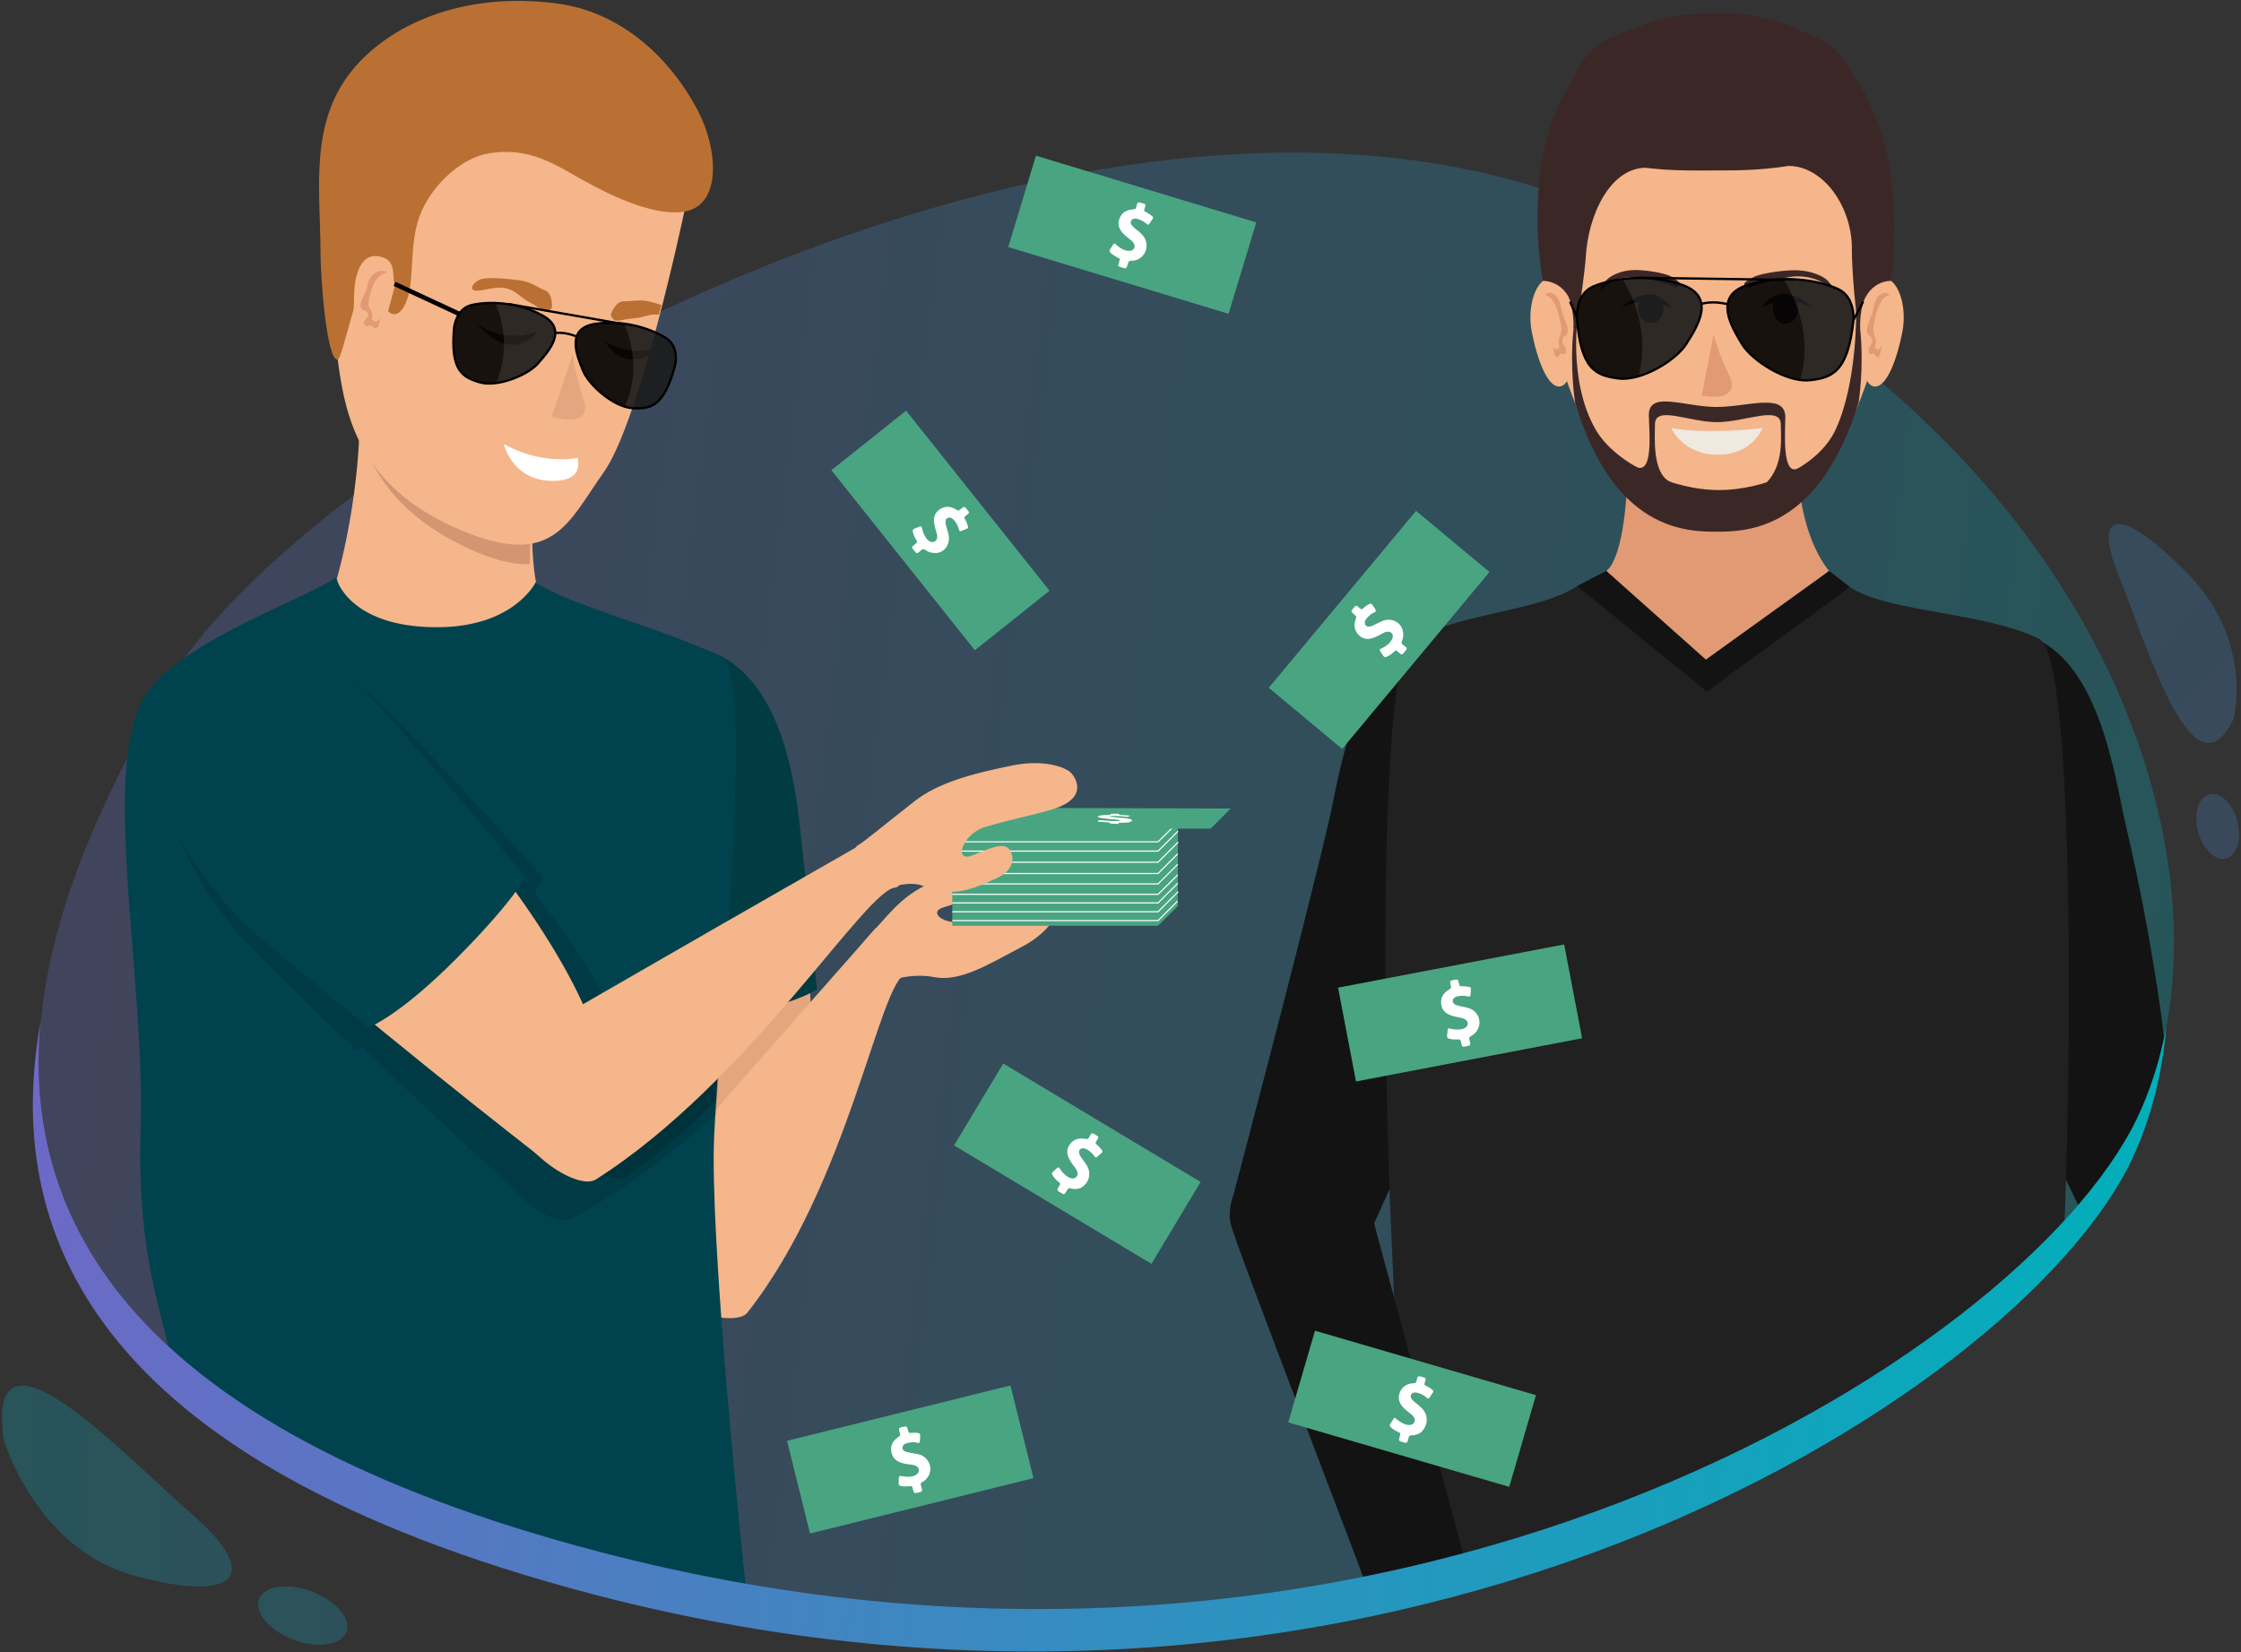 <?xml version="1.0" encoding="UTF-8"?>
<svg width="990px" height="730px" viewBox="0 0 990 730" version="1.1" xmlns="http://www.w3.org/2000/svg" xmlns:xlink="http://www.w3.org/1999/xlink">
    <rect x="0" y="0" width="990" height="730" fill="#333333" stroke="none"/>
    <!-- Generator: Sketch 60.1 (88133) - https://sketch.com -->
    <title>illustrations/money</title>
    <desc>Created with Sketch.</desc>
    <defs>
        <linearGradient x1="100.685%" y1="54.576%" x2="1.191%" y2="45.319%" id="linearGradient-1">
            <stop stop-color="#00AFBA" offset="0%"></stop>
            <stop stop-color="#6E68C6" offset="100%"></stop>
        </linearGradient>
        <linearGradient x1="98.508%" y1="51.158%" x2="-1.063%" y2="47.153%" id="linearGradient-2">
            <stop stop-color="#00AFBA" offset="0%"></stop>
            <stop stop-color="#6E68C6" offset="100%"></stop>
        </linearGradient>
        <linearGradient x1="-831.257%" y1="73.384%" x2="3149.187%" y2="-32.836%" id="linearGradient-3">
            <stop stop-color="#00AFBA" offset="0%"></stop>
            <stop stop-color="#6E68C6" offset="100%"></stop>
        </linearGradient>
        <linearGradient x1="-100.545%" y1="43.009%" x2="841.089%" y2="87.595%" id="linearGradient-4">
            <stop stop-color="#00AFBA" offset="0%"></stop>
            <stop stop-color="#6E68C6" offset="100%"></stop>
        </linearGradient>
        <linearGradient x1="-671.384%" y1="-1506.008%" x2="445.619%" y2="905.07%" id="linearGradient-5">
            <stop stop-color="#00AFBA" offset="0%"></stop>
            <stop stop-color="#6E68C6" offset="100%"></stop>
        </linearGradient>
        <linearGradient x1="-278.742%" y1="-508.78%" x2="283.322%" y2="449.086%" id="linearGradient-6">
            <stop stop-color="#00AFBA" offset="0%"></stop>
            <stop stop-color="#6E68C6" offset="100%"></stop>
        </linearGradient>
    </defs>
    <g id="illustrations/money" stroke="none" stroke-width="1" fill="none" fill-rule="evenodd">
        <g id="10">
            <path d="M71.4,306.5 C22.4,395.4 -83.7,594.4 264.9,685.7 C613.5,777 893.4,599.2 944,494.3 C994.6,389.4 931.4,190.3 707.6,93.4 C483.8,-3.5 133.6,193.5 71.4,306.5 Z" id="Path" fill="url(#linearGradient-1)" fill-rule="nonzero" opacity="0.28"></path>
            <path d="M300.4,564.7 C300.4,564.7 267.9,459.5 257.4,410.3 C253.3,390.9 245.5,334.4 277.6,309.2 C302.9,289.2 333.4,312.2 343,331.3 C373.5,483.2 350.8,536.7 350.8,536.7" id="Path" fill="#E3A67F" fill-rule="nonzero"></path>
            <path d="M281.4,530.4 C288,521.9 387,409.9 387,409.9 C387.1,409.9 409.5,418.9 400.2,430.3 C388.5,433.3 375.2,522.8 330.1,580 C325.3,586 297.9,580.5 282.2,563.4 C266.5,546.4 274.9,539 281.4,530.4 Z" id="Path" fill="#F4B68A" fill-rule="nonzero"></path>
            <path d="M280,450.4 C280,450.4 249.6,339.8 251.8,319.6 C254,298.5 284.4,279.1 311.3,287 C345.3,296.9 351.2,346.3 353.4,365.5 C355,379.6 360.9,437.1 360.9,437.1 C360.9,437.1 350.3,444.6 317.3,449.9 C284.1,455.2 280,450.4 280,450.4 Z" id="Path" fill="#003C42" fill-rule="nonzero"></path>
            <path d="M237.4,260 C237.4,260 214.8,287.3 185.2,285.2 C155.6,283.1 148.8,255.7 148.8,255.7 C148.8,255.7 163.7,205.3 157.3,157.7 C150.8,110 255.6,93.6 242.5,163.7 C229.5,233.7 237.4,260 237.4,260 Z" id="Path" fill="#F4B68A" fill-rule="nonzero"></path>
            <path d="M242.6,163.7 C244.3,154.6 244,147 242.2,140.7 C218.3,122 167.4,133.4 167.5,166.8 C167.5,178.9 166.2,191.7 164.2,204 C171.1,217.6 183.2,230.9 205.2,241.5 C217.5,247.4 226.8,249.6 234.1,249.2 C234,230.9 235.4,202.1 242.6,163.7 Z" id="Path" fill="#D39572" fill-rule="nonzero"></path>
            <path d="M302.3,93.5 C302.3,93.5 282.9,185.8 266.8,208.5 C250.7,231.2 244.4,251.5 203.3,234.1 C162.2,216.7 153.8,188.6 150.2,165.9 C146.6,143.2 143.2,96.4 147.3,67.4 C151.4,38.4 224.7,22.7 265.9,55.5 C277,64.4 301,72.1 302.3,93.5 Z" id="Path" fill="#F4B68A" fill-rule="nonzero"></path>
            <path d="M245.8,1.5 C273,5 295.2,23.9 308.4,49.1 C316.9,65.3 319.3,90.6 302.3,93.5 C290.1,95.5 272.6,88 257.2,79.4 C245.1,72.6 233.9,64.9 216.2,67.7 C203.8,69.7 191.6,81.2 186.2,93.4 C180.1,107.3 183.7,124.1 179.2,134 C174.7,143.9 169.6,135.4 169.6,135.4 C169.6,135.4 168.9,117.3 162.8,121 C158.2,123.7 151.2,158.7 149.2,158.9 C144.3,159.3 141.6,123.1 141.6,111.5 C141.5,83.5 136.5,54.3 155.8,30.8 C171.9,11.2 203.9,-3.9 245.8,1.5 Z" id="Path" fill="#BA7032" fill-rule="nonzero"></path>
            <path d="M253,156.5 C255.2,173.1 260.6,179.3 257.6,183.2 C254.2,187.6 243.8,184 243.8,184" id="Path" fill="#E3A67F" fill-rule="nonzero"></path>
            <path d="M222.5,196.1 C222.5,196.1 237.2,205.3 255.1,202.3 C255.1,202.3 259,213.3 242.6,212.4 C226.1,211.6 222.5,196.1 222.5,196.1 Z" id="Path" fill="#FFFFFF" fill-rule="nonzero"></path>
            <path d="M288,133.5 C282.8,132 279.7,133.2 275.7,133.1 C271.7,133 269.8,139.1 269.8,139.1 C271.4,143.5 274.1,141 279.4,140.7 C284.4,140.4 286.8,138.5 291.1,139 C291.5,137.6 291.8,136.1 292.2,134.7 C290.7,134.3 289.3,133.8 288,133.5 Z" id="Path" fill="#BA7032" fill-rule="nonzero"></path>
            <path d="M174.3,126.8 C173.4,120.6 174.7,115.6 169.1,113.7 C159.8,110.5 156.4,120.6 156.4,131.9 C156.4,143.7 153.1,154.3 161.4,156 C163.9,156.5 165.4,153.2 167.9,151.1" id="Path" fill="#F4B68A" fill-rule="nonzero"></path>
            <path d="M167.8,140.8 C167.2,141.6 166,142.4 165,141.9 C163.6,141.2 164.6,140.3 164.5,138.9 C164.4,137.7 163.6,137 163.2,136 C162.6,134.7 162.7,133.9 163,132.4 C163.8,127.5 166,121.1 170.9,120.5 L170.9,120.3 C168.7,118.8 165.6,120.1 164,122.1 C162.4,124.1 162.4,127.1 161.3,129.4 C160.4,131.5 158,134.9 160.1,136.7 C160.9,137.4 162.3,137.1 162.6,138.6 C163,140.4 161.3,140.6 160.9,141.9 C160.6,142.8 160.9,143.9 161.9,144.1 C162.6,144.3 162.9,143.6 163.4,143.6 C163.8,143.7 164.1,143.9 164.5,144.2 C165.4,144.6 165.7,145.7 166.8,144.5 C167.7,143.6 167.6,141.8 168,140.5" id="Path" fill="#E19A74" fill-rule="nonzero"></path>
            <path d="M243.8,136.1 C243.8,136.1 244.4,129.7 240.8,128.3 C237.2,126.9 234.8,124.5 229.4,123.8 C224,123.1 214.9,122.3 212,123.5 C209.1,124.7 206.9,128.1 210.1,128.4 C213.3,128.7 219,126.2 223.7,127.4 C228.4,128.6 229.7,131.4 234.4,133.8 C239.1,136.1 240.6,139.5 243.8,136.1 Z" id="Path" fill="#BA7032" fill-rule="nonzero"></path>
            <path d="M210.4,142.7 C210.4,142.7 224.8,161.8 237.8,146.1 C237.9,146.1 224,152.9 210.4,142.7 Z" id="Path" fill="#6C3506" fill-rule="nonzero"></path>
            <path d="M267.1,150.6 C272.8,160.4 280.6,159.8 286.5,157.2 C286.7,156.3 287,155.4 287.2,154.5 C275.7,156.8 267.1,150.6 267.1,150.6 Z" id="Path" fill="#6C3506" fill-rule="nonzero"></path>
            <g id="Group" transform="translate(174, 125)">
                <path d="M26.6,19.8 C26.6,19.8 27.4,11.5 34.2,9.8 C41,8.1 54.3,8.1 65.7,14.4 C77.1,20.7 68.3,30.2 63.7,35.5 C59.1,40.8 45.7,46.2 37.9,43.9 C30.1,41.6 24.9,38.5 26.6,19.8 Z" id="Path" fill="#000000" fill-rule="nonzero" opacity="0.9"></path>
                <path d="M124.2,36.5 C124.2,36.5 126.3,28.4 120.4,24.5 C114.5,20.6 101.8,16 88.8,18.1 C75.8,20.2 80.9,32.1 83.5,38.6 C86.1,45.1 97,54.7 105.2,55.3 C113.4,55.9 119.4,54.6 124.2,36.5 Z" id="Path" fill="#000000" fill-rule="nonzero" opacity="0.9"></path>
                <path d="M71.6,22.1 C71.6,22.1 75.5,21.5 80.8,23.7" id="Path" stroke="#000000"></path>
                <line x1="50.5" y1="9.3" x2="105.4" y2="18.9" id="Path" stroke="#000000"></line>
                <line x1="0.3" y1="0.4" x2="28.9" y2="13.7" id="Path" stroke="#000000" stroke-width="2" fill="#000000" fill-rule="nonzero"></line>
                <path d="M124.2,36.5 C124.2,36.5 126.3,28.4 120.4,24.5 C116.5,21.9 109.7,19.1 101.7,18 C103.7,22.4 109.7,38.4 102,54.6 C103.1,54.9 104.2,55.1 105.2,55.2 C113.4,55.7 119.4,54.6 124.2,36.5 Z" id="Path" fill="#FFFFFF" fill-rule="nonzero" opacity="0.1"></path>
                <path d="M45.1,44.2 C52.3,43.3 60.4,39.4 63.8,35.5 C68.4,30.2 77.2,20.7 65.8,14.4 C58.9,10.6 51.4,9.1 44.9,8.9 C47.1,14.1 52,29 45.1,44.2 Z" id="Path" fill="#FFFFFF" fill-rule="nonzero" opacity="0.1"></path>
                <path d="M26.6,19.8 C26.6,19.8 27.4,11.5 34.2,9.8 C41,8.1 54.3,8.1 65.7,14.4 C77.1,20.7 68.3,30.2 63.7,35.5 C59.1,40.8 45.7,46.2 37.9,43.9 C30.1,41.6 24.9,38.5 26.6,19.8 Z" id="Path" stroke="#000000"></path>
                <path d="M124.2,36.5 C124.2,36.5 126.3,28.4 120.4,24.5 C114.5,20.6 101.8,16 88.8,18.1 C75.8,20.2 80.9,32.1 83.5,38.6 C86.1,45.1 97,54.7 105.2,55.3 C113.4,55.9 119.4,54.6 124.2,36.5 Z" id="Path" stroke="#000000"></path>
            </g>
            <path d="M146.2,507.6 C146.2,507.6 222.7,448.1 262.2,413.3 C277.7,399.6 325.1,365.5 310.2,343.7 C293.7,319.6 272.1,315 254.2,329.4 C209.4,365.6 104.4,474.6 104.4,474.6" id="Path" fill="#841B16" fill-rule="nonzero"></path>
            <path d="M61.3,312.5 C72.3,285.7 132.1,266.1 148.4,255.2 C148.4,255.2 153.7,277.1 193,277.1 C227.1,277.1 236.6,257.3 236.6,257.3 C253.1,268 291,276.9 318.3,289.9 C333.5,297.1 318.7,436.6 315.5,501.7 C313.4,545.4 327,679.6 330.4,709.7 C176.5,681.5 144.7,646.2 75,604.5 C76.1,587.6 60.1,563.5 62.1,499.4 C64.2,434.3 46.1,349.6 61.3,312.5 Z" id="Path" fill="#00434E" fill-rule="nonzero"></path>
            <path d="M268.1,442.6 C262.7,432 253.1,415.8 236.1,394.4 C239.2,389.7 240,387.6 240,387.6 C240,387.6 160.4,298.7 141.7,288.2 C122,277.2 84.3,288.6 74.7,318.3 C62.5,355.7 99.5,397.7 114.7,411.7 C125.9,422 174,457.3 174,457.3 C174,457.3 174.9,456.9 176.8,455.8 C210.2,480.8 244.2,505 250.5,509.4 C260.9,518.5 272.8,522.7 277.3,519.5 C291.3,509.7 304.4,498 316.6,485.7 C318,463.2 320.2,435.5 322,408 C302.1,420.9 282.3,433.5 268.1,442.6 Z" id="Path" fill="#000000" fill-rule="nonzero" opacity="0.13"></path>
            <path d="M956,458.3 C956,458.3 951.7,418.5 939.1,364.5 C934.1,343.3 927.2,286.5 891.6,279.8 C863.4,274.4 837.9,295.6 838.6,319.8 C840.2,372.6 919.3,535 919.3,535 C919.3,535 940,511 944.5,501.5 C949.5,491.5 956,458.3 956,458.3 Z" id="Path" fill="#131313" fill-rule="nonzero"></path>
            <path d="M709.6,252.2 L753.8,295.3 L808,252.2 C808,252.2 786.1,228.1 797.8,173.4 C805.2,138.9 716.5,121.6 718.7,173.4 C722,246.9 709.6,252.2 709.6,252.2 Z" id="Path" fill="#E19A74" fill-rule="nonzero"></path>
            <path d="M543.9,531.6 C543.9,531.6 574.2,417.5 586.9,363.5 C591.9,342.3 598.8,285.5 634.4,278.8 C662.6,273.4 688.1,294.6 687.4,318.8 C685.8,371.6 602.7,549.9 602.7,549.9" id="Path" fill="#131313" fill-rule="nonzero"></path>
            <path d="M758.4,26.7 L758.4,26.7 C822.8,26.7 840.6,80.1 834.8,128.7 C833.2,142 830.2,153.9 826.2,164.3 C821.2,179.5 814.7,194.3 807.8,204.2 C792.8,226 779.4,234.9 758.5,234.9 C737.6,234.9 724.1,226 709.2,204.2 C702.6,194.6 696.2,180.4 691.3,165.7 C687,154.9 683.8,142.6 682.1,128.7 C676.3,80.1 694,26.7 758.4,26.7 Z" id="Path" fill="#F4B68A" fill-rule="nonzero"></path>
            <path d="M734.2,218.2 C732.9,216.6 720.4,204.9 722.2,206 C730.9,210.9 728.4,189.4 728.4,183.4 C728.4,178.2 731.9,177.1 737,177.4 C742.9,177.7 750.9,179.8 758.3,179.8 C766.1,179.8 774.7,177.7 780.8,177.9 C785.5,178 788.7,179.5 788.7,184.4 C788.7,190.1 787,210.7 794.4,206.9 C798.6,204.7 784.8,217.6 783.1,219.6 C778.2,225.5 766.3,226.7 758.1,226.7 C750.1,226.6 739,224.1 734.2,218.2 Z" id="Path" fill="#3C2727" fill-rule="nonzero"></path>
            <g id="Group" transform="translate(676, 122)" fill-rule="nonzero">
                <path d="M18.1,11.2 C16.3,4.9 13.2,0.7 9.3,0.7 C2.8,0.7 -1.6,12.7 0.7,24.7 C3.2,37.3 7.9,49.8 13.4,48.7 C15.1,48.4 16.6,46.4 17.7,43.3" id="Path" fill="#F4B68A"></path>
                <path d="M10.1,31.1 C10.6,32 11.6,32.8 12.3,32.1 C13.3,31.2 12.5,30.2 12.6,28.7 C12.6,27.3 13.2,26.5 13.5,25.3 C13.9,23.7 13.8,22.9 13.5,21.3 C12.6,15.8 10.5,8.9 6.7,8.5 L6.7,8.3 C8.3,6.4 10.8,7.6 12.2,9.8 C13.5,11.9 13.7,15.3 14.7,17.8 C15.5,20 17.6,23.7 16,25.9 C15.4,26.7 14.3,26.6 14.2,28.3 C14,30.4 15.3,30.5 15.7,31.9 C16,32.9 15.8,34.1 15,34.5 C14.5,34.7 14.2,34 13.8,34.1 C13.5,34.2 13.3,34.5 13,34.8 C12.3,35.4 12.1,36.6 11.2,35.4 C10.5,34.5 10.4,32.4 10,31" id="Path" fill="#E19A74"></path>
            </g>
            <g id="Group" transform="translate(823, 122)" fill-rule="nonzero">
                <path d="M0.1,11.2 C1.9,4.9 5,0.7 8.8,0.7 C15.3,0.7 19.7,12.7 17.4,24.7 C14.9,37.3 10.2,49.8 4.7,48.7 C3,48.4 1.5,46.4 0.4,43.3" id="Path" fill="#F4B68A"></path>
                <path d="M8.1,31.1 C7.6,32 6.6,32.8 5.9,32.1 C4.9,31.2 5.7,30.2 5.7,28.7 C5.7,27.3 5.1,26.5 4.8,25.3 C4.4,23.7 4.5,22.9 4.8,21.3 C5.7,15.8 7.8,8.9 11.6,8.5 L11.6,8.3 C10,6.4 7.5,7.6 6.1,9.8 C4.8,11.9 4.6,15.3 3.6,17.8 C2.8,20 0.8,23.7 2.3,25.9 C2.9,26.7 4,26.6 4.1,28.3 C4.3,30.4 3,30.5 2.6,31.9 C2.3,32.9 2.5,34.1 3.3,34.5 C3.8,34.7 4.1,34 4.5,34.1 C4.8,34.2 5,34.5 5.3,34.8 C6,35.4 6.2,36.6 7.1,35.4 C7.8,34.5 7.9,32.4 8.3,31" id="Path" fill="#E19A74"></path>
            </g>
            <path d="M757,147.8 C761.1,163.1 766.9,168.3 764.6,172.3 C762,176.8 751.8,174.8 751.8,174.8" id="Path" fill="#E19A74" fill-rule="nonzero"></path>
            <path d="M737.7,212.8 C729.8,208.9 731.1,193 731.1,187.5 C731.1,178.9 746.2,186.5 758.5,186.5 C770.8,186.5 786.7,178.9 786.7,187.5 C786.7,193 788.2,205 780.5,213.1 C776.2,217.7 765.6,221.1 758.4,221.1 C751.1,221.1 743.2,215.5 737.7,212.8 Z" id="Path" fill="#F4B68A" fill-rule="nonzero"></path>
            <path d="M778.6,189.1 C778.6,189.1 755,192.1 738.3,189.1 C738.3,189.1 743.3,200.9 758.9,200.9 C774.4,200.9 778.6,189.1 778.6,189.1 Z" id="Path" fill="#EFE9DF" fill-rule="nonzero"></path>
            <path d="M781.2,643 C689.7,686.4 618,703.2 618,703.2 C618,703.2 618.6,628.6 614.7,546.3 C611.4,477.6 608.1,289.9 624.5,282.1 C650,269.9 679.1,270.2 696.8,258.9 L754.1,297.7 L817.4,259.5 C835.1,270.8 875.3,270 900.8,282.2 C917.2,290 914.9,481.3 911.6,550 C911.5,549.9 819.9,624.6 781.2,643 Z" id="Path" fill="#212121" fill-rule="nonzero"></path>
            <polygon id="Path" fill="#131313" fill-rule="nonzero" points="808.1 252.2 753.6 291.4 709.6 252.2 696.7 258.9 754 305.5 817.3 259.4"></polygon>
            <path d="M801,136.2 C801,136.2 787.2,121.9 778,136.2 C778,136.2 788.7,129.1 801,136.2 Z" id="Path" fill="#3C2727" fill-rule="nonzero"></path>
            <path d="M715.6,136.5 C715.6,136.5 729.4,122.2 738.6,136.5 C738.6,136.5 727.9,129.4 715.6,136.5 Z" id="Path" fill="#3C2727" fill-rule="nonzero"></path>
            <path d="M772.8,127.1 C772.8,127.1 777.9,124.8 783.1,124 C787.6,123.3 791.2,121.3 798.1,122.4 C805,123.5 810,127.9 810.5,128.6 C811,129.3 808.8,124.6 806.1,122.9 C803.3,121.1 798.5,119.2 791.8,119.4 C785.1,119.6 776.5,121.2 774.5,122.5 C772.5,123.8 767.8,125.5 772.8,127.1 Z" id="Path" fill="#3C2727" fill-rule="nonzero"></path>
            <path d="M740.2,127.1 C740.2,127.1 735.7,124.8 731.1,124 C727.1,123.3 722.8,121.8 716.7,122.8 C710.6,123.9 707.3,127.9 706.8,128.5 C706.3,129.2 708.3,124.5 710.7,122.8 C713.2,121 717.4,119.1 723.4,119.3 C729.4,119.5 737,121.1 738.7,122.4 C740.4,123.8 744.6,125.5 740.2,127.1 Z" id="Path" fill="#3C2727" fill-rule="nonzero"></path>
            <ellipse id="Oval" fill="#3C2727" fill-rule="nonzero" cx="788.8" cy="136.4" rx="5.6" ry="6.6"></ellipse>
            <path d="M601.8,521.1 C605.1,533.1 649.7,698.8 649.7,698.8 C647.1,689 623.9,705 605.4,705.4 C603.3,698.4 545.7,549.6 543.7,540.8 C541.7,532 546,517.3 565,510.1 C584.2,502.8 598.4,509 601.8,521.1 Z" id="Path" fill="#131313" fill-rule="nonzero"></path>
            <ellipse id="Oval" fill="#3C2727" fill-rule="nonzero" cx="729.3" cy="136.4" rx="5.6" ry="6.3"></ellipse>
            <path d="M695.8,177.7 C712.7,234.3 744.7,234.9 758.5,234.9 C772.2,234.9 803.9,233.8 821.1,177.7 C821.1,177.7 823.5,162.6 821.8,145.7 C820.1,128.9 823.6,120.6 820,136.6 C820,136.6 820.7,168.5 811,189.6 C803.1,206.9 778.6,216.5 759.4,216.5 C738.6,216.5 713.5,204.9 704.8,189.6 C692.4,167.9 697.2,138.1 697.2,138.1 C693.6,122.1 696.8,129 695.1,145.8 C693.4,162.6 695.8,177.7 695.8,177.7 Z" id="Path" fill="#3C2727" fill-rule="nonzero"></path>
            <path d="M681.6,124.1 C681.6,124.1 658.2,5.7 758.5,5.7 C853.9,5.7 835.4,124.1 835.4,124.1 C830.7,124.1 826.5,126.9 824.3,131 C821.8,135.1 821.6,143.5 821.8,144.8 C819.9,144.8 818,116.8 818.1,110.4 C818.4,91.8 805.8,73.3 790,73.3 C778,73.3 771.6,67.5 757.1,67.5 C743.4,67.5 737.7,74.1 727.2,74.1 C711.5,74.1 701.5,94.6 700.5,114.1 C700.4,116.8 697.1,145 695.2,145 C695.2,143.6 695.1,135.6 692.8,130.9 C690.5,126.8 686.3,124.1 681.6,124.1 Z" id="Path" fill="#3C2727" fill-rule="nonzero"></path>
            <path d="M757.3,75.3 C740,75.3 693.2,77.3 693.2,48.2 C693.2,13.9 724.4,9.5 757.1,9.5 C789.7,9.5 821,14 821,48.2 C820.9,75.9 774.4,75.3 757.3,75.3 Z" id="Path" fill="#3C2727" fill-rule="nonzero"></path>
            <path d="M252.5,461 C248.5,449.8 240.9,432.5 226.8,409.2 C230.5,404.9 231.5,403 231.5,403 C231.5,403 163.6,304.9 146.4,292.1 C128.2,278.7 89.4,285.4 76.2,313.6 C59.4,349.2 90.9,395.5 104.2,411.3 C114,422.9 157.3,463.9 157.3,463.9 C157.3,463.9 158.3,463.6 160.3,462.8 C190.3,491.8 221.1,520 226.8,525.2 C236,535.5 247.2,541.2 252.1,538.6 C275.3,526.3 297,509.5 316.3,492.4 C317.4,474.2 319,451.9 320.7,428.7 C296,440.3 270.2,452.5 252.5,461 Z" id="Path" fill="#000000" fill-rule="nonzero" opacity="0.13"></path>
            <path d="M237.9,510.5 C237.9,510.5 151,442.9 114.2,408.5 C99.7,394.9 61,353.1 72.8,314.1 C82,283.2 120.2,284.6 139.1,294.8 C251.1,401.8 263.1,458.7 263.1,458.7" id="Path" fill="#F4B68A" fill-rule="nonzero"></path>
            <g id="Group" transform="translate(693, 122)">
                <g transform="translate(3, 0)" id="Path">
                    <path d="M0.6,18.1 C0.6,18.1 0,7.8 8,4.5 C16,1.1 32.2,-1.5 47.3,3.9 C62.4,9.4 53.5,22.7 48.9,30 C44.3,37.3 29,46.5 19,45.2 C9,43.9 2.2,41.2 0.6,18.1 Z" fill="#000000" fill-rule="nonzero" opacity="0.9"></path>
                    <path d="M122.8,19.4 C122.8,19.4 123.7,9.1 115.8,5.6 C107.8,2 91.5,-1.1 76,3.9 C60.5,8.9 69.1,22.5 73.5,29.9 C77.9,37.3 93.1,46.9 103.2,46 C113.3,45 120.4,42.4 122.8,19.4 Z" fill="#000000" fill-rule="nonzero" opacity="0.9"></path>
                    <path d="M55.8,12.2 C55.8,12.2 60.5,10.7 67.3,12.4" stroke="#000000"></path>
                    <line x1="27.7" y1="0.7" x2="96.5" y2="1.7" stroke="#000000"></line>
                    <path d="M122.8,19.4 C122.8,19.4 123.7,9.1 115.8,5.6 C110.6,3.2 101.7,1.1 91.8,1.3 C95,6.3 105.6,24.6 99.2,45.9 C100.6,46.1 101.9,46.1 103.2,46 C113.3,45 120.4,42.4 122.8,19.4 Z" fill="#FFFFFF" fill-rule="nonzero" opacity="0.1"></path>
                    <path d="M27.8,44.2 C36.4,41.7 45.5,35.3 48.9,30 C53.5,22.7 62.4,9.4 47.3,3.9 C38.2,0.6 28.7,0.3 20.8,1.3 C24.4,7.2 33.3,24.3 27.8,44.2 Z" fill="#FFFFFF" fill-rule="nonzero" opacity="0.1"></path>
                    <path d="M0.6,18.1 C0.6,18.1 0,7.8 8,4.5 C16,1.1 32.2,-1.5 47.3,3.9 C62.4,9.4 53.5,22.7 48.9,30 C44.3,37.3 29,46.5 19,45.2 C9,43.9 2.2,41.2 0.6,18.1 Z" stroke="#000000"></path>
                    <path d="M122.8,19.4 C122.8,19.4 123.7,9.1 115.8,5.6 C107.8,2 91.5,-1.1 76,3.9 C60.5,8.9 69.1,22.5 73.5,29.9 C77.9,37.3 93.1,46.9 103.2,46 C113.3,45 120.4,42.4 122.8,19.4 Z" stroke="#000000"></path>
                </g>
                <line x1="3.6" y1="18.1" x2="0.6" y2="11.3" id="Path" stroke="#000000" fill="#000000" fill-rule="nonzero"></line>
                <line x1="125.8" y1="19.4" x2="130.1" y2="11.2" id="Path" stroke="#000000" fill="#000000" fill-rule="nonzero"></line>
            </g>
            <path d="M264.9,685.6 C613.5,776.9 893.4,599.2 944,494.2 C949.9,481.9 954.2,468.4 957,453.8 C955.1,475.5 949.8,495.5 941.5,512.9 C890.9,618 611,795.6 262.3,704.4 C37.4,645.5 1.7,541.7 17.9,451.6 C10.1,537 55.4,630.8 264.9,685.6 Z" id="Path" fill="url(#linearGradient-2)" fill-rule="nonzero"></path>
            <path d="M232,387.4 C232,387.4 156.5,295 138.4,283.6 C119.2,271.7 81.1,281.4 70.1,310.6 C56.2,347.4 91.3,391 105.7,405.7 C116.4,416.5 162.8,453.9 162.8,453.9 C162.8,453.9 175.8,449.4 201.8,423.3 C227.6,397.3 232,387.4 232,387.4 Z" id="Path" fill="#00434E" fill-rule="nonzero"></path>
            <path d="M236.6,456 C246.7,449.5 391.9,366.5 391.9,366.5 C392,366.6 409.9,383.5 395.9,392.1 C383.1,391.5 331.8,477.5 263.2,521.1 C256,525.7 231.5,511.6 223.3,489.5 C215.1,467.4 226.5,462.6 236.6,456 Z" id="Path" fill="#F4B68A" fill-rule="nonzero"></path>
            <path d="M378.1,420.6 C378.1,420.6 381.8,415.4 387.1,409.9 C392.5,404.3 401.1,391.9 417.1,388.3 C417.1,388.3 425.7,385 428.8,391 C431.9,396.9 424.4,398.4 416.7,400.9 C409.1,403.3 419,409.9 427.6,406.4 C436.2,402.9 445,398.1 452.7,395.1 C466.8,389.5 467.6,399.6 467.2,402.1 C466.8,404.9 462.6,412.4 451.6,418.2 C436.1,426.4 424.1,433.8 412.9,431.7 C399.4,429.1 387,435.3 385.9,437.2 C384.6,439.2 374.8,432.6 378.1,420.6 Z" id="Path" fill="#F4B68A" fill-rule="nonzero"></path>
            <path d="M114.4,706.5 C116.6,700.6 127.1,699.1 137.7,703.1 C148.4,707.1 155.2,715.1 153,721 C150.8,726.9 140.3,728.4 129.7,724.4 C119,720.4 112.2,712.3 114.4,706.5 Z" id="Path" fill="url(#linearGradient-3)" fill-rule="nonzero" opacity="0.28"></path>
            <path d="M1.7,636.3 C1.7,636.3 15.9,684.2 59.3,696.1 C102.7,708 116.8,697.1 85.6,669.7 C54.4,642.3 -6.8,576.9 1.7,636.3 Z" id="Path" fill="url(#linearGradient-4)" fill-rule="nonzero" opacity="0.28"></path>
            <path d="M978.2,350.8 C983.3,351.5 988.2,358.4 989,366.3 C989.8,374.2 986.3,380.1 981.2,379.4 C976.1,378.7 971.2,371.8 970.4,363.9 C969.6,356 973,350.1 978.2,350.8 Z" id="Path" fill="url(#linearGradient-5)" fill-rule="nonzero" opacity="0.28"></path>
            <path d="M986.8,317.5 C986.8,317.5 995.5,283.6 967.1,254.1 C938.6,224.6 923.3,223.1 936.1,254.7 C948.9,286.3 969,354.6 986.8,317.5 Z" id="Path" fill="url(#linearGradient-6)" fill-rule="nonzero" opacity="0.28"></path>
            <g id="Group" transform="translate(445, 68)" fill-rule="nonzero">
                <rect id="Rectangle" fill="#49A481" transform="translate(55.193, 35.703) rotate(16.851) translate(-55.193, -35.703) " x="4.341" y="14.602" width="101.704" height="42.202"></rect>
                <path d="M59.5,35.6 C58.6,34.6 57.5,33.8 56.5,33 C55.9,32.5 55.4,32 54.9,31.4 C54,30.2 54.7,28.7 56.2,28.6 C56.6,28.5 57,28.6 57.4,28.7 C59,29.1 60.3,29.8 61.5,30.9 C62.1,31.4 62.4,31.4 62.8,30.8 C63.3,30.1 63.7,29.4 64.2,28.7 C64.5,28.2 64.4,27.8 64,27.5 C63.2,26.8 62.4,26.3 61.5,25.8 C60.3,25.2 60.3,25.2 60.7,24 C61.2,22.2 61.2,22.2 59.4,21.7 C59.1,21.6 58.9,21.5 58.6,21.5 C57.8,21.3 57.6,21.4 57.3,22.2 C57.2,22.6 57.1,23 57,23.3 C56.7,24.4 56.7,24.4 55.5,24.5 C52.6,24.7 50.5,25.9 49.5,28.7 C48.6,31.2 49.4,33.2 51.1,35.1 C52.1,36.2 53.4,37.1 54.6,38.1 C55.1,38.5 55.5,38.9 55.8,39.4 C56.8,40.9 56,42.6 54.3,42.8 C53.4,42.9 52.5,42.7 51.6,42.4 C50.3,41.8 49.1,41.1 48,40 C47.4,39.4 47.1,39.4 46.7,40.1 C46.3,40.7 45.9,41.3 45.5,42 C45,42.8 45,43.1 45.7,43.8 C46.7,44.7 47.8,45.3 48.9,45.9 C49.8,46.3 49.8,46.4 49.5,47.4 C49.4,47.8 49.2,48.3 49.1,48.7 C48.9,49.3 49.1,49.7 49.7,49.9 C50.4,50.1 51,50.3 51.7,50.5 C52.2,50.7 52.6,50.4 52.8,49.9 C53,49.3 53.2,48.7 53.4,48.1 C53.6,47.5 53.9,47.2 54.6,47.2 C56.1,47.2 57.5,46.9 58.7,46 C62.1,43.5 62.5,38.7 59.5,35.6 Z" id="Path" fill="#FFFFFF"></path>
            </g>
            <g id="Group" transform="translate(367, 181)" fill-rule="nonzero">
                <rect id="Rectangle" fill="#49A481" transform="translate(48.473, 53.353) rotate(51.459) translate(-48.473, -53.353) " x="-2.379" y="32.252" width="101.705" height="42.202"></rect>
                <path d="M52.1,55.7 C51.9,54.4 51.5,53.1 51.1,51.8 C50.9,51.1 50.7,50.3 50.7,49.5 C50.7,48 52,47.2 53.4,47.9 C53.8,48.1 54.1,48.4 54.4,48.7 C55.5,49.9 56.2,51.3 56.6,52.9 C56.8,53.7 57,53.8 57.8,53.5 C58.6,53.2 59.4,52.9 60.1,52.6 C60.6,52.4 60.8,52 60.6,51.5 C60.3,50.5 60,49.6 59.5,48.7 C58.8,47.5 58.8,47.5 59.9,46.7 C61.4,45.5 61.4,45.5 60.2,44.1 C60,43.9 59.9,43.7 59.7,43.5 C59.1,42.8 58.9,42.8 58.2,43.3 C57.9,43.5 57.6,43.8 57.3,44 C56.4,44.7 56.4,44.7 55.4,44.1 C52.9,42.6 50.5,42.4 48,44.1 C45.9,45.6 45.3,47.8 45.7,50.2 C45.9,51.7 46.4,53.2 46.8,54.6 C47,55.2 47.1,55.8 47,56.3 C47,58 45.4,59 43.8,58.2 C43,57.8 42.3,57.1 41.9,56.3 C41.1,55.1 40.6,53.8 40.3,52.3 C40.1,51.5 39.9,51.4 39.1,51.7 C38.4,52 37.7,52.3 37.1,52.5 C36.2,52.9 36.1,53.1 36.3,54.1 C36.6,55.4 37.1,56.5 37.8,57.6 C38.3,58.5 38.3,58.5 37.5,59.2 C37.1,59.5 36.8,59.8 36.4,60.1 C35.9,60.5 35.8,60.9 36.2,61.4 C36.6,61.9 37.1,62.5 37.5,63 C37.9,63.4 38.3,63.5 38.7,63.1 C39.2,62.7 39.7,62.3 40.2,61.9 C40.7,61.5 41.1,61.5 41.7,61.9 C42.9,62.8 44.3,63.3 45.8,63.3 C49.8,63.6 52.8,59.9 52.1,55.7 Z" id="Path" fill="#FFFFFF"></path>
            </g>
            <g id="Group" transform="translate(560, 225)" fill-rule="nonzero">
                <rect id="Rectangle" fill="#49A481" transform="translate(49.247, 53.277) rotate(-50.217) translate(-49.247, -53.277) " x="-1.605" y="32.176" width="101.703" height="42.201"></rect>
                <path d="M50.8,49.3 C49.6,49.8 48.4,50.4 47.2,51 C46.5,51.4 45.8,51.7 45.1,51.8 C43.6,52.1 42.6,50.9 43,49.5 C43.1,49.1 43.3,48.7 43.6,48.4 C44.6,47.1 45.8,46.1 47.2,45.5 C47.9,45.2 48,44.9 47.6,44.2 C47.2,43.5 46.7,42.8 46.2,42.1 C45.9,41.6 45.5,41.6 45,41.8 C44.1,42.3 43.2,42.8 42.5,43.5 C41.5,44.4 41.5,44.4 40.5,43.5 C39.1,42.3 39.1,42.3 37.9,43.7 C37.7,43.9 37.5,44.1 37.4,44.3 C36.9,45 36.9,45.2 37.5,45.8 C37.8,46.1 38.1,46.3 38.4,46.6 C39.3,47.4 39.3,47.3 38.9,48.5 C37.9,51.2 38.3,53.7 40.4,55.7 C42.3,57.5 44.5,57.6 46.9,56.7 C48.4,56.2 49.6,55.4 51,54.7 C51.5,54.4 52.1,54.2 52.7,54.1 C54.4,53.8 55.7,55.1 55.2,56.8 C54.9,57.7 54.4,58.4 53.8,59.1 C52.7,60.1 51.6,60.9 50.2,61.5 C49.4,61.8 49.4,62.1 49.8,62.8 C50.2,63.4 50.6,64 51,64.6 C51.6,65.4 51.8,65.5 52.7,65.1 C53.9,64.6 54.9,63.8 55.9,62.9 C56.7,62.2 56.7,62.2 57.5,62.9 C57.9,63.2 58.2,63.5 58.6,63.8 C59.1,64.2 59.5,64.2 59.9,63.7 C60.3,63.2 60.8,62.6 61.2,62.1 C61.6,61.7 61.5,61.2 61.1,60.9 C60.6,60.5 60.1,60.1 59.6,59.7 C59.1,59.3 59,58.9 59.3,58.3 C59.9,56.9 60.1,55.5 59.8,54 C59,49.9 54.8,47.7 50.8,49.3 Z" id="Path" fill="#FFFFFF"></path>
            </g>
            <g id="Group" transform="translate(591, 417)" fill-rule="nonzero">
                <rect id="Rectangle" fill="#49A481" transform="translate(54.02, 30.507) rotate(-10.819) translate(-54.02, -30.507) " x="3.171" y="9.407" width="101.697" height="42.199"></rect>
                <path d="M57.9,28.4 C56.6,28 55.3,27.7 54,27.5 C53.2,27.3 52.5,27.1 51.8,26.8 C50.5,26.1 50.4,24.5 51.6,23.7 C52,23.5 52.3,23.3 52.8,23.2 C54.4,22.8 55.9,22.8 57.5,23.2 C58.3,23.4 58.5,23.3 58.6,22.5 C58.7,21.7 58.8,20.8 58.8,20 C58.9,19.4 58.6,19.1 58.1,19 C57.1,18.8 56.1,18.7 55.1,18.7 C53.8,18.7 53.8,18.7 53.5,17.4 C53.1,15.6 53.1,15.6 51.3,15.9 C51,16 50.8,16 50.5,16.1 C49.6,16.3 49.5,16.5 49.7,17.3 C49.8,17.7 49.8,18.1 49.9,18.5 C50.1,19.6 50.1,19.6 49.1,20.2 C46.6,21.7 45.3,23.8 45.7,26.7 C46,29.3 47.7,30.8 50,31.6 C51.4,32.1 53,32.3 54.5,32.7 C55.1,32.8 55.6,33 56.2,33.3 C57.7,34.1 57.8,36 56.4,37 C55.6,37.5 54.8,37.8 53.8,37.8 C52.4,37.9 50.9,37.8 49.6,37.4 C48.8,37.2 48.6,37.3 48.5,38.2 C48.4,38.9 48.4,39.7 48.3,40.4 C48.2,41.4 48.4,41.6 49.3,41.9 C50.6,42.2 51.8,42.3 53.1,42.2 C54.1,42.2 54.1,42.2 54.4,43.2 C54.5,43.7 54.6,44.1 54.7,44.6 C54.8,45.2 55.2,45.5 55.8,45.4 C56.5,45.3 57.2,45.2 57.8,45 C58.4,44.9 58.6,44.5 58.5,44 C58.4,43.4 58.3,42.7 58.1,42.1 C57.9,41.5 58.2,41.1 58.7,40.8 C60,40.1 61.1,39.2 61.8,37.8 C63.8,34.1 61.9,29.7 57.9,28.4 Z" id="Path" fill="#FFFFFF"></path>
            </g>
            <g id="Group" transform="translate(421, 469)" fill-rule="nonzero">
                <rect id="Rectangle" fill="#49A481" transform="translate(54.938, 45.092) rotate(30.964) translate(-54.938, -45.092) " x="4.088" y="23.992" width="101.701" height="42.2"></rect>
                <path d="M59.2,46 C58.5,44.8 57.7,43.8 56.9,42.7 C56.4,42.1 56,41.4 55.8,40.7 C55.3,39.3 56.3,38.1 57.8,38.3 C58.2,38.4 58.6,38.5 59,38.7 C60.4,39.5 61.6,40.5 62.5,41.8 C62.9,42.5 63.2,42.5 63.8,42 C64.4,41.4 65,40.9 65.7,40.3 C66.1,39.9 66.1,39.5 65.8,39.1 C65.2,38.3 64.5,37.5 63.8,36.9 C62.8,36.1 62.8,36 63.5,34.9 C64.5,33.3 64.5,33.3 62.9,32.3 C62.7,32.2 62.4,32 62.2,31.9 C61.4,31.5 61.2,31.5 60.8,32.3 C60.6,32.6 60.4,33 60.2,33.3 C59.6,34.3 59.6,34.3 58.4,34.1 C55.6,33.6 53.2,34.3 51.5,36.7 C50,38.9 50.3,41.1 51.5,43.3 C52.2,44.7 53.2,45.8 54.1,47.1 C54.4,47.6 54.8,48.1 54.9,48.7 C55.5,50.3 54.3,51.8 52.6,51.6 C51.7,51.5 50.9,51.1 50.1,50.5 C49,49.6 48,48.6 47.2,47.3 C46.8,46.6 46.5,46.6 45.9,47.1 C45.3,47.6 44.8,48.1 44.3,48.6 C43.6,49.3 43.5,49.5 44.1,50.4 C44.8,51.5 45.7,52.4 46.7,53.2 C47.5,53.8 47.5,53.9 47,54.8 C46.8,55.2 46.5,55.6 46.3,56 C46,56.5 46.1,56.9 46.6,57.3 C47.2,57.7 47.8,58 48.4,58.4 C48.9,58.7 49.3,58.6 49.6,58.1 C49.9,57.6 50.3,57 50.6,56.5 C50.9,55.9 51.3,55.8 51.9,56 C53.3,56.4 54.8,56.4 56.2,55.9 C59.8,54.2 61.4,49.7 59.2,46 Z" id="Path" fill="#FFFFFF"></path>
            </g>
            <g id="Group" transform="translate(347, 612)" fill-rule="nonzero">
                <rect id="Rectangle" fill="#49A481" transform="translate(55.12, 32.775) rotate(-13.917) translate(-55.12, -32.775) " x="4.273" y="11.676" width="101.695" height="42.198"></rect>
                <path d="M58.9,30.5 C57.6,30.2 56.3,30 55,29.8 C54.2,29.7 53.5,29.5 52.8,29.2 C51.4,28.6 51.3,27 52.5,26.1 C52.8,25.8 53.2,25.7 53.6,25.6 C55.1,25.1 56.7,25 58.3,25.4 C59.1,25.6 59.3,25.4 59.4,24.6 C59.5,23.8 59.5,22.9 59.5,22.1 C59.5,21.5 59.2,21.2 58.7,21.1 C57.7,20.9 56.7,20.9 55.7,21 C54.4,21.1 54.4,21.1 54.1,19.8 C53.6,18 53.6,18 51.8,18.4 C51.5,18.5 51.3,18.5 51,18.6 C50.2,18.8 50.1,19 50.2,19.9 C50.3,20.3 50.4,20.7 50.5,21.1 C50.8,22.2 50.8,22.2 49.8,22.9 C47.4,24.5 46.2,26.7 46.8,29.6 C47.3,32.2 49,33.6 51.4,34.3 C52.9,34.8 54.4,34.9 55.9,35.1 C56.5,35.2 57.1,35.3 57.6,35.6 C59.2,36.4 59.4,38.2 58,39.3 C57.3,39.9 56.4,40.2 55.5,40.3 C54.1,40.5 52.6,40.4 51.2,40.1 C50.4,39.9 50.2,40.1 50.1,40.9 C50.1,41.6 50,42.4 50,43.1 C50,44.1 50.1,44.3 51.1,44.5 C52.4,44.8 53.6,44.7 54.9,44.6 C55.9,44.5 55.9,44.6 56.2,45.5 C56.3,46 56.4,46.4 56.6,46.9 C56.7,47.5 57.1,47.7 57.7,47.6 C58.4,47.4 59,47.3 59.7,47.1 C60.2,47 60.5,46.6 60.3,46 C60.1,45.4 60,44.7 59.8,44.1 C59.6,43.5 59.8,43.1 60.4,42.8 C61.7,42.1 62.7,41 63.4,39.7 C65.1,35.9 63,31.6 58.9,30.5 Z" id="Path" fill="#FFFFFF"></path>
            </g>
            <g id="Group" transform="translate(420, 356)">
                <g transform="translate(0, 4)" id="Path">
                    <polygon fill="#49A481" fill-rule="nonzero" points="100.4 0.1 8.7 0.9 0.7 8.9 0.7 49 91.6 49 100.3 40.3 100.4 0.2 91.6 8.9"></polygon>
                    <polyline stroke="#FFFFFF" stroke-width="0.5" points="0.7 11.9 91.6 11.9 100.4 3.2"></polyline>
                    <polyline stroke="#FFFFFF" stroke-width="0.5" points="0.7 16 91.6 16 100.4 7.2"></polyline>
                    <polyline stroke="#FFFFFF" stroke-width="0.5" points="0.7 20.9 91.6 20.9 100.5 12"></polyline>
                    <polyline stroke="#FFFFFF" stroke-width="0.5" points="0.7 25.9 91.6 25.9 100.3 17.2"></polyline>
                    <polyline stroke="#FFFFFF" stroke-width="0.5" points="0.7 30.5 91.6 30.5 100.3 21.8"></polyline>
                    <polyline stroke="#FFFFFF" stroke-width="0.5" points="0.7 35.1 91.6 35.1 100.3 26.5"></polyline>
                    <polyline stroke="#FFFFFF" stroke-width="0.5" points="0.7 38.9 91.6 38.9 100.3 30.2"></polyline>
                    <polyline stroke="#FFFFFF" stroke-width="0.5" points="0.7 42.8 91.6 42.8 100.5 33.9"></polyline>
                    <polyline stroke="#FFFFFF" stroke-width="0.5" points="0.7 46.7 91.6 46.7 100.2 38.1"></polyline>
                </g>
                <g transform="translate(23, 0)" fill-rule="nonzero" id="Path">
                    <polygon fill="#49A481" points="100.7 1.2 91.8 10.1 0.9 10.1 10.1 0.9"></polygon>
                    <path d="M53.6,5.4 C52.4,5.3 51.2,5.2 50,5.1 C49.3,5 48.6,5 48,4.9 C46.8,4.7 47.1,4.5 48.4,4.5 C48.8,4.5 49.2,4.5 49.6,4.5 C51.2,4.5 52.7,4.6 54.2,4.8 C54.9,4.9 55.2,4.9 55.4,4.8 C55.7,4.7 55.9,4.6 56.1,4.5 C56.3,4.4 56.1,4.4 55.6,4.3 C54.7,4.2 53.7,4.1 52.7,4.1 C51.4,4 51.4,4 51.4,3.8 C51.4,3.5 51.4,3.5 49.5,3.5 C49.2,3.5 49,3.5 48.7,3.5 C47.8,3.5 47.7,3.5 47.7,3.6 C47.7,3.7 47.7,3.7 47.7,3.8 C47.7,4 47.7,4 46.6,4 C43.9,4.1 42.2,4.3 42,4.7 C41.8,5.1 43.2,5.4 45.3,5.6 C46.6,5.8 48.1,5.9 49.5,6 C50,6 50.6,6.1 51,6.2 C52.3,6.4 52.1,6.7 50.5,6.7 C49.6,6.7 48.7,6.7 47.8,6.7 C46.4,6.6 45,6.5 43.7,6.4 C42.9,6.3 42.7,6.3 42.5,6.4 C42.3,6.5 42.1,6.6 41.9,6.7 C41.6,6.8 41.7,6.9 42.6,7 C43.8,7.1 45,7.2 46.3,7.3 C47.3,7.4 47.3,7.4 47.3,7.5 C47.3,7.6 47.3,7.6 47.3,7.7 C47.3,7.8 47.6,7.8 48.2,7.9 C48.9,7.9 49.6,7.9 50.3,8 C50.9,8 51.2,8 51.2,7.9 C51.2,7.8 51.2,7.7 51.2,7.6 C51.2,7.5 51.5,7.5 52.1,7.5 C53.5,7.5 54.8,7.4 55.7,7.3 C58.3,6.5 57.3,5.8 53.6,5.4 Z" fill="#FFFFFF"></path>
                </g>
            </g>
            <g id="Group" transform="translate(569, 587)" fill-rule="nonzero">
                <rect id="Rectangle" fill="#49A481" transform="translate(54.826, 35.375) rotate(16.255) translate(-54.826, -35.375) " x="3.978" y="14.276" width="101.697" height="42.199"></rect>
                <path d="M59.2,35.2 C58.3,34.3 57.2,33.4 56.2,32.6 C55.6,32.1 55,31.6 54.6,31 C53.7,29.8 54.4,28.3 55.9,28.2 C56.3,28.1 56.7,28.2 57.1,28.3 C58.7,28.7 60.1,29.4 61.3,30.5 C61.9,31 62.2,31 62.6,30.3 C63.1,29.6 63.5,28.9 64,28.2 C64.3,27.7 64.2,27.3 63.8,27 C63,26.3 62.2,25.8 61.3,25.4 C60.1,24.8 60.1,24.8 60.5,23.6 C61,21.8 61,21.8 59.2,21.3 C58.9,21.2 58.7,21.1 58.4,21.1 C57.6,20.9 57.4,21 57.1,21.8 C57,22.2 56.9,22.6 56.8,22.9 C56.5,24 56.5,24 55.3,24.1 C52.4,24.3 50.3,25.6 49.3,28.4 C48.4,30.9 49.2,32.9 50.9,34.8 C51.9,35.9 53.2,36.8 54.4,37.8 C54.9,38.2 55.3,38.6 55.6,39.1 C56.6,40.5 55.8,42.2 54.1,42.5 C53.2,42.6 52.3,42.5 51.4,42.1 C50.1,41.5 48.9,40.8 47.8,39.8 C47.2,39.2 46.9,39.2 46.5,40 C46.1,40.6 45.7,41.2 45.3,41.9 C44.8,42.7 44.8,43 45.6,43.7 C46.6,44.6 47.7,45.2 48.8,45.7 C49.7,46.1 49.7,46.2 49.5,47.2 C49.4,47.6 49.2,48.1 49.1,48.6 C48.9,49.2 49.1,49.6 49.7,49.8 C50.4,50 51,50.2 51.7,50.4 C52.2,50.5 52.6,50.3 52.8,49.8 C53,49.2 53.2,48.6 53.3,48 C53.5,47.4 53.8,47.1 54.5,47.1 C56,47.1 57.4,46.7 58.6,45.9 C61.9,43 62.2,38.3 59.2,35.2 Z" id="Path" fill="#FFFFFF"></path>
            </g>
            <path d="M383.4,395.8 C383.4,395.8 398.6,388.3 406.9,391.1 C415.2,393.9 422.3,396.8 438.8,388.6 C438.8,388.6 448.7,385.3 447.1,377.9 C445.5,370.5 437.9,374.6 429.5,377.9 C421.1,381.2 425.1,368.4 435.1,365.4 C445.1,362.3 456.2,360.2 465.1,357.5 C481.5,352.4 474.9,343 472.8,341.1 C470.4,339 461.4,335.4 447.6,338.1 C428.2,342 414.3,346 404.1,353.9 C391,364.1 381.3,372.3 379,373.4 C376.9,374.4 372,387.6 383.4,395.8 Z" id="Path" fill="#F4B68A" fill-rule="nonzero"></path>
        </g>
    </g>
</svg>